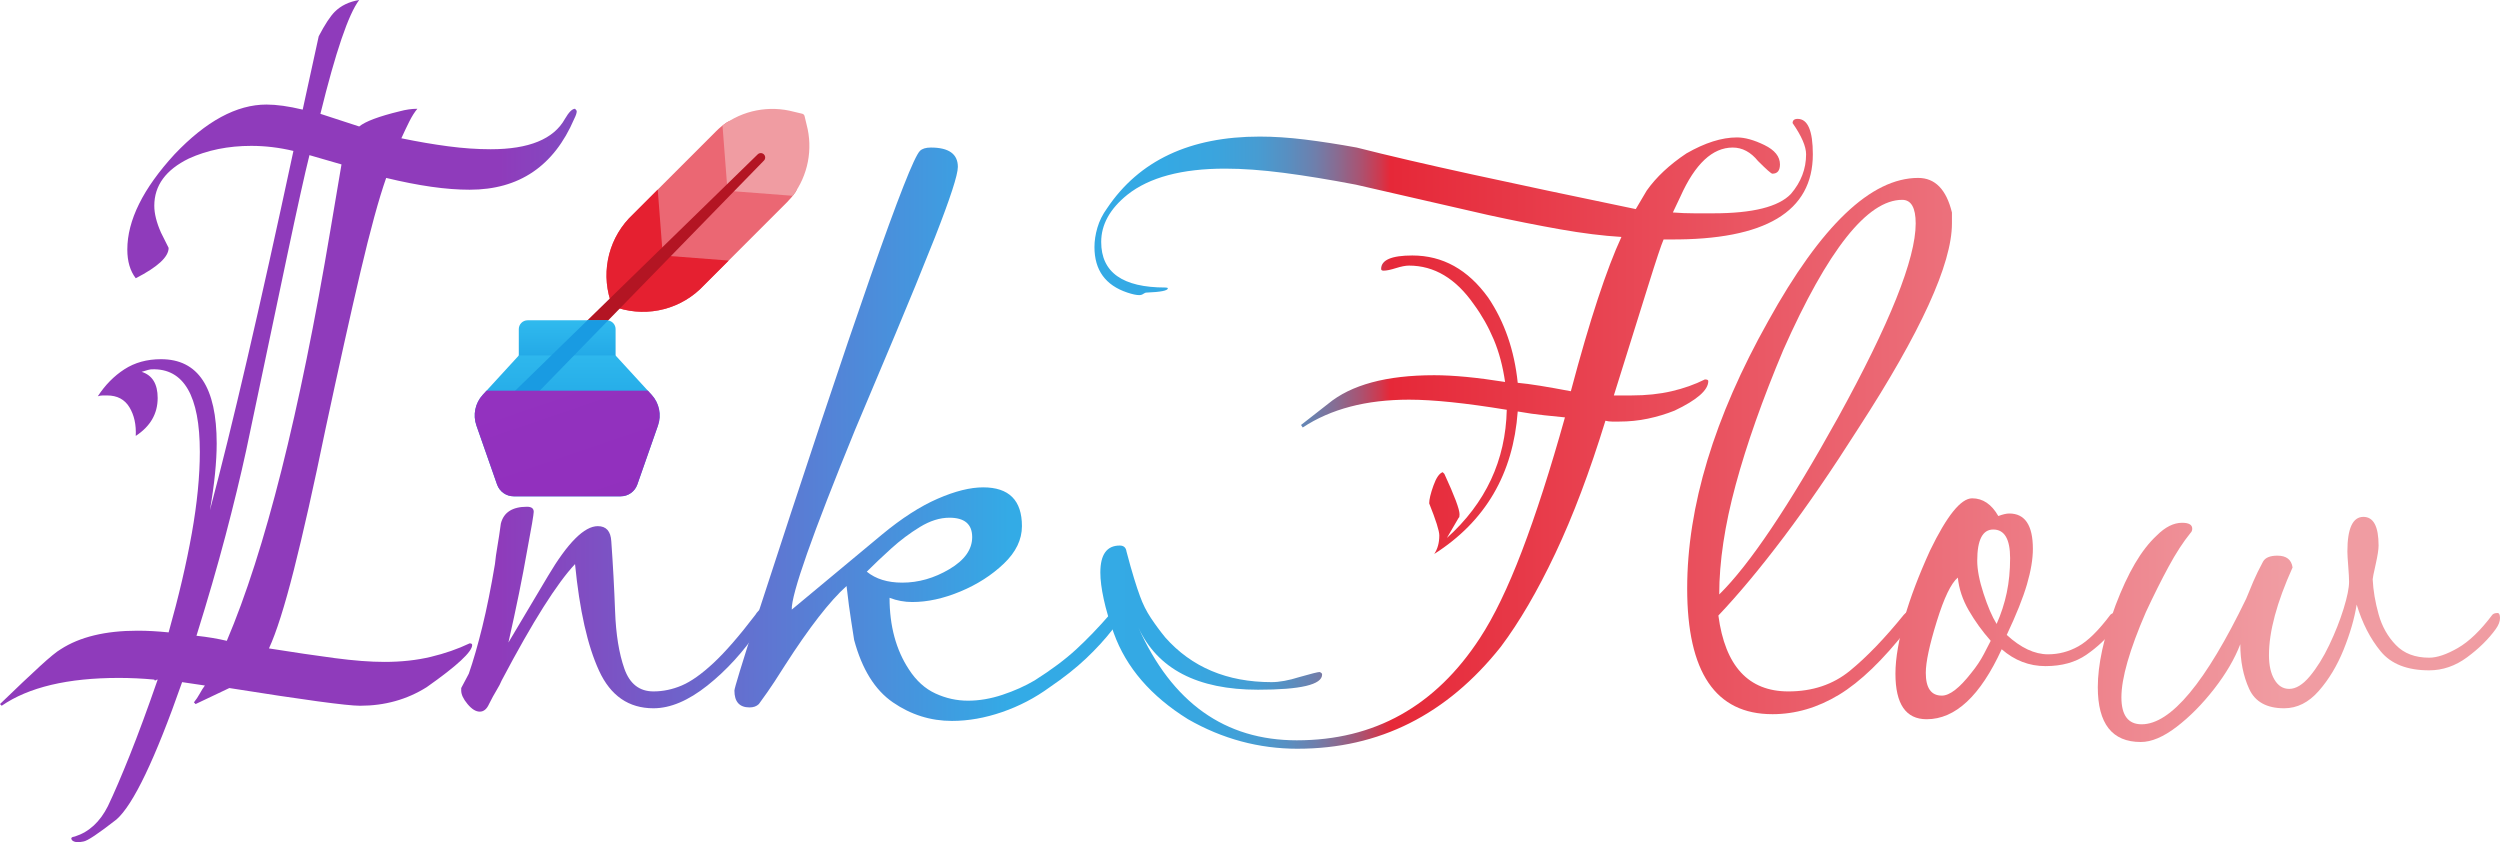 <?xml version="1.0" encoding="UTF-8"?>
<svg id="Layer_1" data-name="Layer 1" xmlns="http://www.w3.org/2000/svg" xmlns:xlink="http://www.w3.org/1999/xlink" viewBox="0 0 687.87 231.721">
  <defs>
    <style>
      .cls-1 {
        fill: #199be2;
      }

      .cls-2 {
        fill: url(#linear-gradient);
      }

      .cls-3 {
        fill: #f09ca2;
      }

      .cls-4 {
        fill: #eb6773;
      }

      .cls-5 {
        fill: url(#linear-gradient-2);
      }

      .cls-6 {
        fill: #e52030;
      }

      .cls-7 {
        fill: url(#linear-gradient-4);
      }

      .cls-8 {
        fill: url(#linear-gradient-3);
      }

      .cls-9 {
        fill: #b31523;
      }
    </style>
    <linearGradient id="linear-gradient" x1="0" y1="115.861" x2="687.87" y2="115.861" gradientTransform="matrix(1, 0, 0, 1, 0, 0)" gradientUnits="userSpaceOnUse">
      <stop offset=".2" stop-color="#8f3bbb"/>
      <stop offset=".405" stop-color="#33abe6"/>
      <stop offset=".465" stop-color="#34a9e4"/>
      <stop offset=".487" stop-color="#3ba4dd"/>
      <stop offset=".503" stop-color="#479cd2"/>
      <stop offset=".515" stop-color="#588fc1"/>
      <stop offset=".526" stop-color="#6e7fac"/>
      <stop offset=".535" stop-color="#896b91"/>
      <stop offset=".544" stop-color="#a95372"/>
      <stop offset=".552" stop-color="#ce394f"/>
      <stop offset=".556" stop-color="#e62838"/>
      <stop offset=".751" stop-color="#eb6773"/>
      <stop offset=".913" stop-color="#f09ca2"/>
    </linearGradient>
    <linearGradient id="linear-gradient-2" x1="-113.827" y1="326.748" x2="-113.827" y2="323.579" gradientTransform="translate(725.197 1720.263) scale(5 -5)" gradientUnits="userSpaceOnUse">
      <stop offset="0" stop-color="#32bdef"/>
      <stop offset="1" stop-color="#1ea2e4"/>
    </linearGradient>
    <linearGradient id="linear-gradient-3" x1="-113.827" y1="325.627" x2="-113.827" y2="320.055" xlink:href="#linear-gradient-2"/>
    <linearGradient id="linear-gradient-4" x1="-114.651" y1="323.602" x2="-111.651" y2="314.822" gradientTransform="translate(725.197 1720.263) scale(5 -5)" gradientUnits="userSpaceOnUse">
      <stop offset="0" stop-color="#9332bf"/>
      <stop offset="1" stop-color="#912fbd"/>
    </linearGradient>
  </defs>
  <g>
    <path class="cls-2" d="M22.968,231.537c-1.392,.308-2.4,.231-3.016-.232-.62-.62-.388-1.008,.696-1.16,3.864-1.239,6.88-4.023,9.048-8.352,1.7-3.56,3.712-8.236,6.032-14.036,2.32-5.8,4.872-12.724,7.656-20.764h-.232c-.156,.155-.312,.231-.464,.231-.156,0-.232-.076-.232-.231-1.548-.152-3.172-.269-4.872-.349-1.704-.076-3.328-.116-4.872-.116-14.076,0-24.824,2.553-32.248,7.656l-.464-.464c4.64-4.484,8.315-7.964,11.02-10.44,2.704-2.472,4.6-4.02,5.684-4.64,5.256-3.4,12.296-5.104,21.112-5.104,1.392,0,2.784,.039,4.176,.115,1.392,.08,2.86,.196,4.408,.349,2.784-9.896,4.908-18.984,6.38-27.261,1.468-8.271,2.204-15.735,2.204-22.388,0-15.464-4.408-23.044-13.224-22.735-.464,0-1.392,.231-2.784,.695,2.937,.928,4.408,3.328,4.408,7.192,0,4.332-2.012,7.812-6.032,10.439,.152-3.092-.428-5.72-1.74-7.888-1.316-2.164-3.364-3.248-6.148-3.248h-1.16c-.464,0-.928,.08-1.392,.232,2.008-3.093,4.444-5.568,7.308-7.424,2.86-1.856,6.224-2.784,10.092-2.784,10.208,0,15.312,7.735,15.312,23.199,0,2.477-.156,5.261-.464,8.353-.312,3.096-.775,6.42-1.392,9.976,6.032-22.58,13.688-55.523,22.968-98.831-3.868-.929-7.736-1.393-11.6-1.393-6.344,0-12.064,1.16-17.168,3.48-6.344,3.096-9.512,7.424-9.512,12.992,0,1.083,.152,2.243,.464,3.479,.308,1.239,.772,2.552,1.392,3.944l2.088,4.176c0,2.476-3.016,5.26-9.048,8.352-1.548-2.008-2.32-4.64-2.32-7.888,0-8.04,4.328-16.78,12.992-26.216,8.66-9.125,17.088-13.688,25.288-13.688,2.784,0,6.108,.464,9.976,1.392l4.408-20.184c1.7-3.248,3.168-5.488,4.408-6.728,1.7-1.7,3.944-2.784,6.728-3.248-2.939,3.868-6.496,14.308-10.672,31.32l10.672,3.48c1.7-1.393,5.413-2.784,11.136-4.176,1.7-.464,3.324-.696,4.872-.696-.776,.929-1.508,2.088-2.204,3.479-.696,1.393-1.432,2.94-2.204,4.641,4.484,.928,8.776,1.664,12.876,2.204,4.096,.544,8.004,.812,11.716,.812,10.516,0,17.32-2.783,20.416-8.352,1.08-1.855,2.008-2.784,2.784-2.784,.308,.312,.464,.544,.464,.696,0,.464-.232,1.161-.696,2.088-5.568,12.992-15.16,19.488-28.768,19.488-3.248,0-6.768-.269-10.556-.812-3.792-.54-7.928-1.352-12.412-2.436-2.012,5.724-4.372,14.348-7.076,25.867-2.708,11.524-5.916,25.948-9.628,43.269-3.248,15.775-6.148,28.691-8.7,38.744-2.552,10.056-4.835,17.247-6.844,21.576,6.804,1.083,12.836,1.972,18.096,2.668,5.256,.695,9.82,1.044,13.688,1.044,4.64,0,8.892-.465,12.76-1.393,3.864-.928,7.424-2.164,10.672-3.712,.464,0,.696,.156,.696,.464,0,1.856-4.176,5.724-12.528,11.601-5.416,3.403-11.524,5.104-18.328,5.104-3.56,0-15.544-1.624-35.96-4.872l-9.28,4.408-.464-.464c.616-.772,1.16-1.584,1.624-2.437,.464-.848,.928-1.584,1.392-2.203l-6.264-.929c-7.424,21.188-13.456,33.792-18.096,37.816-4.952,3.864-7.968,5.876-9.048,6.032Zm39.44-55.217c10.516-24.744,20.028-62.483,28.536-113.216l3.016-17.864-8.816-2.552c-1.24,4.952-3.288,14.192-6.148,27.724-2.864,13.536-6.612,31.36-11.252,53.477-1.548,7.116-3.444,14.928-5.684,23.432-2.244,8.508-4.912,17.712-8.004,27.608,2.937,.312,5.72,.775,8.352,1.392Z"/>
    <path class="cls-2" d="M132.006,195.808c-1.083,0-2.204-.696-3.364-2.088s-1.74-2.628-1.74-3.712v-.696l2.088-3.943c1.236-3.557,2.472-7.849,3.712-12.876,1.236-5.024,2.396-10.788,3.48-17.284,.152-1.545,.384-3.208,.696-4.988,.308-1.776,.616-3.828,.928-6.148,.772-3.092,3.168-4.64,7.192-4.64,1.236,0,1.856,.464,1.856,1.392,0,.312-.156,1.393-.464,3.248-.312,1.856-.776,4.408-1.392,7.656-.62,3.56-1.356,7.424-2.204,11.601-.852,4.176-1.82,8.663-2.9,13.456l10.904-18.328c5.412-9.124,9.976-13.688,13.688-13.688,2.32,0,3.556,1.393,3.712,4.176,.464,6.496,.812,12.916,1.044,19.257,.232,6.344,1.08,11.6,2.552,15.775,1.468,4.176,4.136,6.264,8.004,6.264,2.628,0,5.22-.54,7.772-1.623,2.552-1.081,5.452-3.133,8.7-6.148s7.112-7.46,11.6-13.34c.152-.309,.464-.696,.928-1.16,.464-.464,1.004-.696,1.624-.696,.616,0,.928,.312,.928,.929s-.348,1.472-1.044,2.552c-.696,1.084-1.2,1.855-1.508,2.319-4.176,6.188-8.896,11.368-14.152,15.545-5.26,4.176-10.208,6.264-14.848,6.264-6.808,0-11.795-3.44-14.964-10.324-3.172-6.88-5.376-16.664-6.612-29.348-2.476,2.632-5.376,6.575-8.7,11.832-3.328,5.26-7.156,11.987-11.484,20.184-.312,.775-.776,1.664-1.392,2.668-.62,1.008-1.316,2.284-2.088,3.828-.62,1.392-1.472,2.088-2.552,2.088Z"/>
    <path class="cls-2" d="M261.926,198.36c-5.88,0-11.292-1.703-16.24-5.104-4.952-3.4-8.508-9.124-10.672-17.168-.156-1.08-.428-2.82-.812-5.22-.388-2.396-.812-5.604-1.275-9.629-4.641,4.177-10.288,11.448-16.937,21.809-.775,1.239-1.74,2.748-2.9,4.523-1.16,1.78-2.592,3.828-4.292,6.148-.62,.616-1.472,.928-2.552,.928-2.784,0-4.176-1.544-4.176-4.64,0-.616,2.008-7.192,6.032-19.72,26.912-82.744,41.912-125.664,45.008-128.76,.616-.617,1.624-.929,3.017-.929,4.947,0,7.424,1.78,7.424,5.336,0,2.168-2.088,8.584-6.265,19.257-3.56,8.971-7.191,17.863-10.903,26.68-3.712,8.815-7.424,17.632-11.137,26.447-11.756,28.769-17.556,45.24-17.399,49.416l24.824-20.647c5.412-4.484,10.516-7.772,15.312-9.86,4.792-2.088,8.969-3.132,12.528-3.132,7.112,0,10.672,3.56,10.672,10.672,0,3.712-1.664,7.156-4.988,10.324-3.327,3.172-7.308,5.724-11.948,7.656-4.64,1.936-9.048,2.899-13.224,2.899-2.168,0-4.256-.384-6.264-1.16,0,7.736,1.776,14.309,5.336,19.721,2.008,3.096,4.444,5.3,7.308,6.611,2.86,1.316,5.837,1.973,8.933,1.973s6.264-.54,9.512-1.624c3.248-1.08,6.185-2.396,8.815-3.944,4.641-2.937,8.469-5.8,11.484-8.584s6.068-5.952,9.164-9.512c.772-.772,1.392-1.16,1.856-1.16,.616,0,.928,.388,.928,1.16,0,.464-.232,1.124-.696,1.972-.464,.852-.852,1.508-1.16,1.972-2.167,2.784-4.64,5.492-7.424,8.12-2.784,2.632-6.111,5.26-9.976,7.889-4.024,2.939-8.393,5.22-13.108,6.844-4.72,1.624-9.319,2.436-13.804,2.436Zm-13.688-38.048c4.484,0,8.816-1.236,12.992-3.712,4.176-2.472,6.264-5.412,6.264-8.815,0-3.557-2.088-5.337-6.264-5.337-2.632,0-5.336,.853-8.12,2.553-2.784,1.703-5.416,3.676-7.888,5.916-2.476,2.243-4.72,4.371-6.729,6.38,2.473,2.012,5.721,3.016,9.744,3.016Z"/>
    <path class="cls-2" d="M357.044,206.016c-10.672,0-20.729-2.708-30.16-8.12-10.208-6.34-17.016-14.228-20.416-23.664-1.24-3.4-2.168-6.532-2.784-9.396-.62-2.86-.928-5.296-.928-7.309,0-4.947,1.776-7.424,5.336-7.424,1.08,0,1.7,.544,1.855,1.624,.772,2.94,1.469,5.416,2.088,7.424,.617,2.013,1.16,3.637,1.624,4.872,.772,2.168,1.776,4.177,3.017,6.032,1.236,1.856,2.552,3.636,3.944,5.336,7.268,8.2,17.012,12.296,29.231,12.296,2.164,0,4.716-.464,7.656-1.392,3.248-.928,5.104-1.393,5.567-1.393,.465,.156,.696,.389,.696,.696,0,2.784-5.88,4.176-17.632,4.176-16.704,0-27.688-5.72-32.944-17.168,9.28,20.729,23.816,31.088,43.616,31.088,21.344,0,38.124-9.359,50.344-28.071,3.864-5.876,7.732-13.881,11.601-24.013,3.864-10.128,7.808-22.388,11.832-36.771-1.548-.152-3.444-.348-5.685-.58-2.243-.232-4.68-.58-7.308-1.044-1.24,17.168-8.896,30.239-22.968,39.208,.928-1.393,1.392-3.092,1.392-5.104,0-1.235-.928-4.176-2.784-8.815,0-1.08,.385-2.704,1.16-4.872,.772-2.164,1.624-3.4,2.552-3.712l.465,.464c2.783,6.032,4.176,9.744,4.176,11.136,0,.62-.08,.928-.232,.928l-3.248,5.568c10.672-9.588,16.16-21.344,16.473-35.264-11.292-1.856-20.265-2.784-26.912-2.784-11.756,0-21.5,2.552-29.232,7.656l-.464-.696,7.424-5.8c6.34-5.257,16.084-7.889,29.232-7.889,2.628,0,5.567,.156,8.815,.465,3.248,.312,6.805,.775,10.672,1.392-.619-4.328-1.663-8.236-3.132-11.716-1.472-3.48-3.288-6.688-5.452-9.628-4.951-7.112-10.903-10.673-17.863-10.673-.929,0-2.128,.232-3.597,.697-1.472,.463-2.592,.695-3.363,.695-.465,0-.696-.152-.696-.464,0-2.472,2.86-3.712,8.584-3.712,8.352,0,15.312,3.867,20.88,11.6,4.484,6.652,7.192,14.464,8.12,23.433,1.7,.155,3.748,.428,6.147,.812,2.396,.388,5.221,.892,8.469,1.508,2.628-9.896,5.104-18.364,7.424-25.403,2.32-7.036,4.484-12.721,6.496-17.052-5.104-.309-10.712-1.005-16.82-2.089-6.111-1.08-12.724-2.396-19.836-3.944l-36.424-8.352c-7.271-1.393-13.884-2.473-19.836-3.248-5.956-.771-11.332-1.16-16.124-1.16-11.912,0-20.88,2.4-26.912,7.192-4.796,3.868-7.192,8.2-7.192,12.991,0,8.353,5.876,12.528,17.633,12.528,.464,0,.695,.08,.695,.232,0,.62-1.936,1.008-5.8,1.16-.312,0-.62,.116-.928,.348-.312,.232-.696,.349-1.16,.349-.775,0-1.856-.232-3.248-.696-6.032-2.009-9.048-6.185-9.048-12.528,0-1.7,.268-3.48,.812-5.336,.54-1.855,1.429-3.633,2.668-5.336,8.816-13.145,22.812-19.721,41.992-19.721,3.864,0,8.004,.272,12.412,.812,4.408,.544,9.164,1.276,14.268,2.204,8.505,2.168,19.141,4.64,31.9,7.425,12.76,2.783,27.724,5.955,44.892,9.512l3.017-5.104c2.628-3.712,6.264-7.112,10.904-10.208,5.104-2.936,9.743-4.408,13.92-4.408,2.164,0,4.676,.696,7.54,2.088,2.859,1.393,4.292,3.172,4.292,5.336,0,1.704-.696,2.553-2.089,2.553-.312,0-1.624-1.16-3.943-3.48-2.012-2.473-4.332-3.712-6.96-3.712-5.568,0-10.364,4.487-14.384,13.456l-2.089,4.408c2.009,.156,3.98,.232,5.916,.232h5.221c10.824,0,17.939-1.777,21.344-5.336,2.784-3.248,4.176-6.881,4.176-10.904,0-2.164-1.239-5.024-3.712-8.584,0-.772,.464-1.16,1.393-1.16,2.783,0,4.176,3.248,4.176,9.744,0,15.775-13.072,23.588-39.208,23.432h-1.856c-.62,1.393-2.052,5.684-4.292,12.876-2.244,7.192-5.376,17.208-9.396,30.044h4.872c4.02,0,7.691-.384,11.02-1.16,3.324-.771,6.38-1.855,9.164-3.248,.616,0,.928,.156,.928,.464,0,2.477-3.096,5.185-9.279,8.12-2.32,.929-4.757,1.664-7.309,2.204-2.552,.544-5.22,.812-8.004,.812h-1.855c-.62,0-1.24-.076-1.856-.232-4.332,14.076-8.932,26.256-13.804,36.54-4.872,10.288-9.86,18.832-14.964,25.636-14.849,18.713-33.488,28.072-55.912,28.072Z"/>
    <path class="cls-2" d="M487.658,196.504c-15.624,0-23.433-11.521-23.433-34.568,0-22.58,7.425-47.096,22.272-73.544,14.536-26.292,28.304-39.439,41.296-39.439,4.64,0,7.732,3.172,9.28,9.512v3.016c0,11.137-8.584,29.929-25.752,56.376-7.272,11.448-14.116,21.424-20.532,29.929-6.42,8.508-12.412,15.699-17.98,21.575,1.856,13.92,8.272,20.88,19.257,20.88,6.647,0,12.296-1.892,16.936-5.684,4.64-3.788,9.588-8.932,14.848-15.428,.929-.928,1.545-1.393,1.856-1.393,.464,0,.696,.389,.696,1.16,0,1.084-.544,2.477-1.624,4.176-6.652,8.509-12.916,14.54-18.792,18.097-5.88,3.556-11.988,5.336-18.328,5.336Zm-14.616-32.944c8.352-8.196,19.256-24.436,32.712-48.72,14.229-25.828,21.344-43.616,21.344-53.36,0-4.328-1.239-6.496-3.712-6.496-9.592,0-20.495,13.768-32.712,41.296-5.724,13.612-10.092,25.984-13.107,37.12-3.017,11.137-4.524,21.192-4.524,30.16Z"/>
    <path class="cls-2" d="M530.111,197.896c-5.724,0-8.584-4.176-8.584-12.527,0-2.165,.231-4.561,.695-7.192,.465-2.628,1.081-5.412,1.856-8.353,1.544-5.412,3.864-11.52,6.96-18.327,4.64-9.589,8.504-14.385,11.6-14.385,2.937,0,5.337,1.624,7.192,4.872,1.236-.464,2.24-.695,3.016-.695,4.329,0,6.496,3.248,6.496,9.743,0,2.784-.543,6.032-1.624,9.744-1.084,3.712-2.939,8.353-5.567,13.92,3.864,3.561,7.655,5.336,11.368,5.336,2.936,0,5.72-.731,8.352-2.203,2.628-1.469,5.568-4.368,8.816-8.7,.308-.309,.771-.464,1.392-.464,.464,0,.696,.464,.696,1.392s-.388,1.936-1.16,3.016c-2.012,2.632-4.524,4.988-7.54,7.076s-6.768,3.132-11.252,3.132-8.508-1.544-12.064-4.64c-5.88,12.84-12.76,19.256-20.647,19.256Zm4.176-6.496c2.164,0,4.872-2.088,8.12-6.264,1.392-1.7,2.552-3.44,3.479-5.22,.929-1.776,1.545-2.977,1.856-3.597-2.32-2.628-4.332-5.412-6.032-8.352-1.703-2.937-2.708-5.952-3.016-9.048-1.856,1.548-3.792,5.567-5.8,12.063-2.013,6.496-3.017,11.216-3.017,14.152,0,4.176,1.469,6.264,4.408,6.264Zm15.08-19.72c1.236-2.784,2.164-5.645,2.784-8.584,.616-2.937,.928-6.108,.928-9.512,0-5.257-1.548-7.889-4.64-7.889-2.94,0-4.408,2.864-4.408,8.584,0,2.477,.58,5.492,1.74,9.049,1.159,3.56,2.355,6.344,3.596,8.352Z"/>
    <path class="cls-2" d="M589.038,204.161c-7.888,0-11.832-5.028-11.832-15.08,0-6.185,1.624-13.688,4.872-22.504,1.7-4.484,3.479-8.312,5.336-11.484,1.855-3.168,3.864-5.76,6.032-7.772,2.319-2.319,4.64-3.479,6.96-3.479,1.855,0,2.784,.544,2.784,1.624,0,.464-.156,.852-.465,1.16-2.012,2.476-4.023,5.567-6.031,9.279-2.013,3.713-4.101,7.889-6.265,12.528-4.487,10.364-6.728,18.176-6.728,23.432,0,4.948,1.855,7.425,5.567,7.425,8.041,0,17.633-11.521,28.769-34.568,.616-1.544,1.276-3.132,1.972-4.756,.696-1.624,1.584-3.44,2.668-5.452,.616-1.08,1.933-1.624,3.944-1.624,2.472,0,3.864,1.084,4.176,3.248-4.332,9.592-6.496,17.632-6.496,24.128,0,2.784,.5,5.028,1.508,6.729,1.005,1.703,2.356,2.552,4.061,2.552,1.855,0,3.748-1.16,5.684-3.48,1.933-2.319,3.712-5.18,5.336-8.584,1.624-3.4,2.937-6.728,3.944-9.976,1.004-3.248,1.508-5.721,1.508-7.424,0-.929-.079-2.356-.231-4.292-.156-1.933-.232-3.284-.232-4.061,0-6.34,1.468-9.512,4.408-9.512,2.784,0,4.176,2.632,4.176,7.888,0,1.084-.271,2.824-.812,5.22-.544,2.4-.812,3.752-.812,4.061,.152,3.096,.696,6.304,1.624,9.628,.928,3.328,2.512,6.148,4.756,8.468,2.24,2.32,5.296,3.48,9.164,3.48,2.164,0,4.792-.889,7.888-2.668,3.093-1.776,6.265-4.832,9.513-9.164,.308-.309,.771-.464,1.392-.464,.464,0,.696,.464,.696,1.392s-.388,1.936-1.16,3.016c-2.012,2.784-4.64,5.376-7.888,7.772-3.248,2.399-6.729,3.596-10.44,3.596-6.032,0-10.479-1.739-13.34-5.22-2.863-3.48-5.067-7.772-6.612-12.876-.619,3.868-1.819,8.004-3.596,12.412-1.78,4.408-4.06,8.199-6.844,11.368-2.784,3.172-5.956,4.756-9.513,4.756-4.796,0-8.004-1.776-9.628-5.336-1.624-3.557-2.436-7.656-2.436-12.296-1.548,4.023-3.944,8.12-7.192,12.296s-6.691,7.656-10.323,10.439c-3.637,2.784-6.924,4.177-9.86,4.177Z"/>
  </g>
  <path class="cls-4" d="M199.998,33.664c-1.06,.716-2.05,1.532-2.954,2.437l-24.001,24.001c-6.044,6.474-7.82,15.85-4.564,24.086h0c8.236,3.256,17.612,1.48,24.086-4.564l24.001-24.001c.854-.854,1.629-1.784,2.315-2.777,3.525-5.104-13.803-22.612-18.883-19.182Z"/>
  <path class="cls-6" d="M180.973,52.169l-7.932,7.932c-6.044,6.474-7.82,15.85-4.564,24.086h0l13.89-13.89-1.394-18.128Z"/>
  <path class="cls-6" d="M200.495,71.692l-7.932,7.932c-6.474,6.044-15.85,7.82-24.086,4.564h0l13.89-13.89,18.128,1.394Z"/>
  <path class="cls-3" d="M221.928,34.263l-.554-2.327c-.076-.319-.325-.569-.645-.645l-2.327-.554c-6.775-1.809-14.005-.404-19.609,3.811l1.38,17.944,17.944,1.38c4.215-5.604,5.621-12.834,3.811-19.609Z"/>
  <path class="cls-9" d="M141.031,108.209L208.475,42.477c.474-.472,1.24-.47,1.712,.004,.47,.472,.47,1.236,0,1.708l-65.732,67.444c-.938,.953-2.472,.965-3.425,.027-.946-.932-.966-2.451-.044-3.407l.044-.044Z"/>
  <path class="cls-5" d="M169.379,90.55v9.686h-26.635v-9.686c.004-1.336,1.086-2.417,2.421-2.421h21.792c.123-.008,.246,.009,.363,.048,1.18,.17,2.057,1.181,2.058,2.373Z"/>
  <path class="cls-8" d="M170.786,136.557h-29.449c-2.058,0-3.891-1.301-4.571-3.243l-5.68-16.228c-1.022-2.921-.355-6.167,1.736-8.448l9.922-10.824h26.635l9.922,10.824c2.091,2.281,2.758,5.527,1.736,8.448l-5.68,16.228c-.68,1.942-2.513,3.243-4.571,3.243Z"/>
  <path class="cls-1" d="M167.321,88.177l-9.395,9.637-2.349,2.421-11.114,11.405c-.936,.963-2.476,.985-3.438,.048s-.985-2.476-.048-3.438h0c.026-.002,.047-.022,.048-.048l8.184-7.966,2.47-2.421,9.952-9.686h5.327c.123-.008,.246,.009,.363,.048Z"/>
  <path class="cls-7" d="M178.257,107.5h-44.392l-1.043,1.138c-2.091,2.281-2.758,5.527-1.736,8.448l5.68,16.228c.68,1.942,2.513,3.243,4.571,3.243h29.449c2.058,0,3.891-1.301,4.571-3.243l5.68-16.228c1.022-2.921,.355-6.167-1.736-8.448l-1.043-1.138Z"/>
</svg>